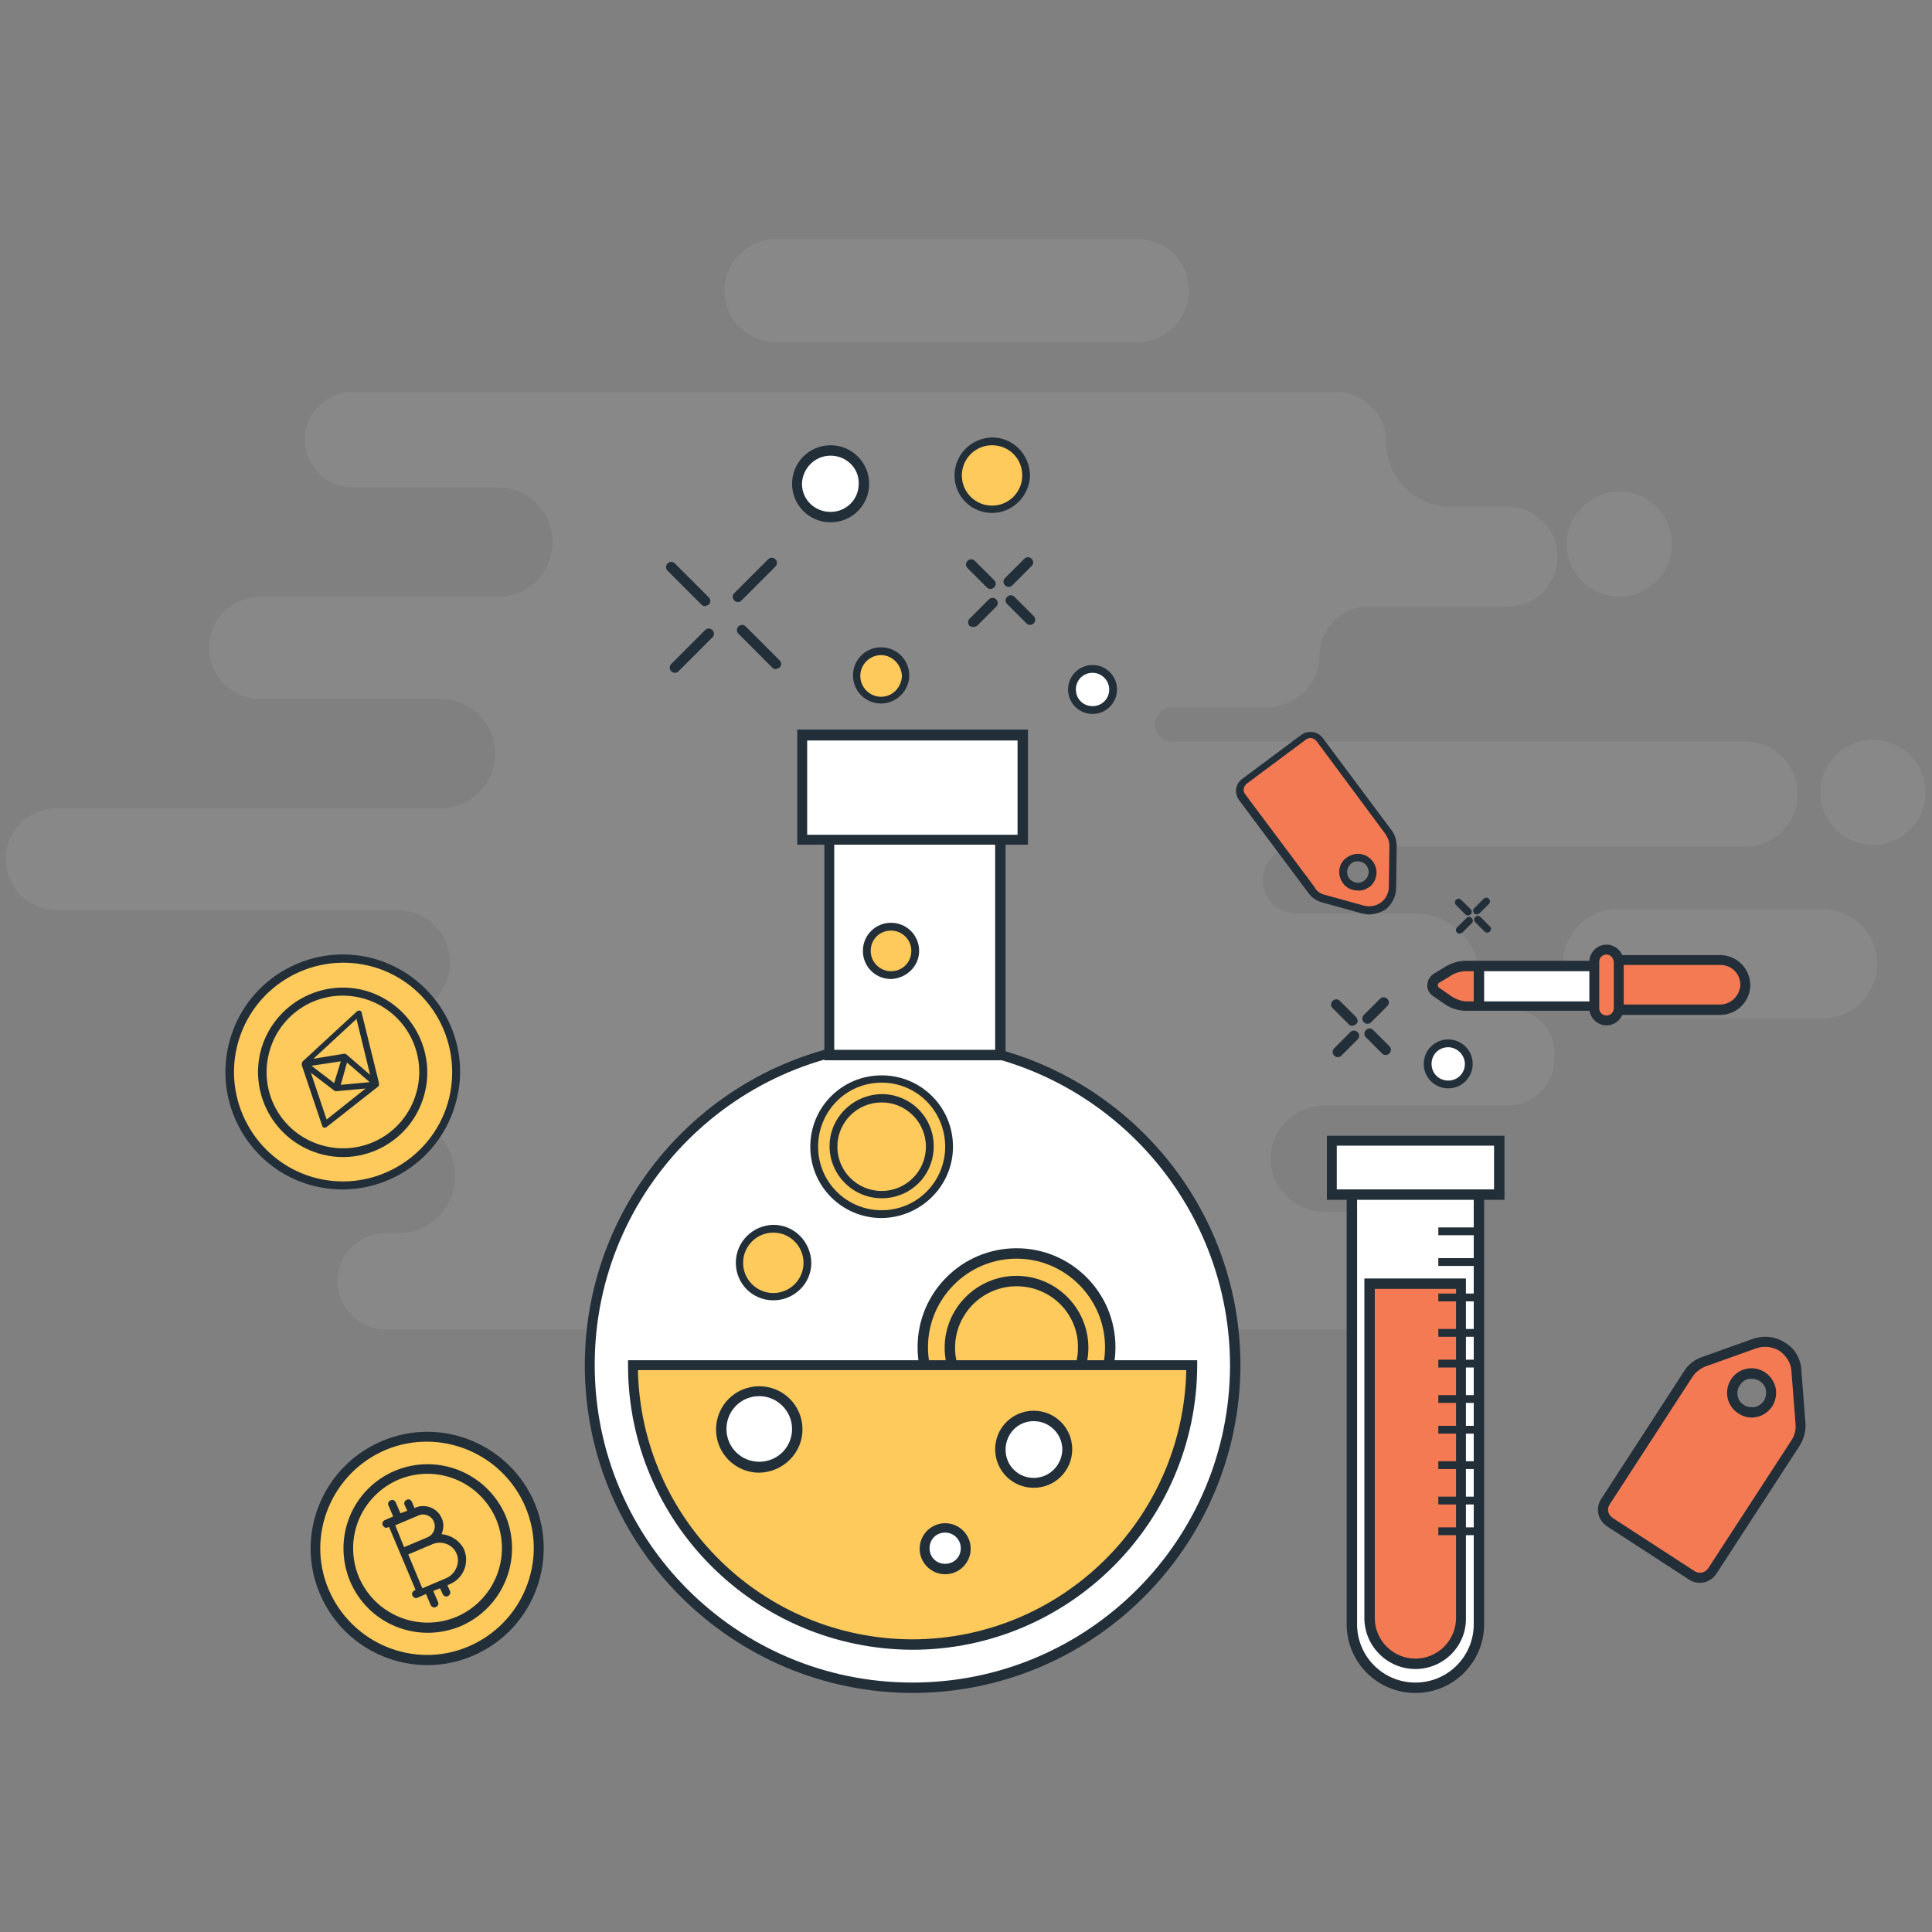 <?xml version="1.0" encoding="utf-8"?>
<!-- Generator: Adobe Illustrator 22.0.1, SVG Export Plug-In . SVG Version: 6.00 Build 0)  -->
<svg version="1.1" id="Слой_1" xmlns="http://www.w3.org/2000/svg" xmlns:xlink="http://www.w3.org/1999/xlink" x="0px" y="0px"
	 viewBox="0 0 371 371" style="enable-background:new 0 0 371 371;" xml:space="preserve">
<rect x="0" y="0" width="371" height="371" fill="#808080" stroke="none"/>
<style type="text/css">
	.st0{opacity:0.3;}
	.st1{fill:#999999;}
	.st2{fill:#FFFFFF;}
	.st3{fill:#222F39;}
	.st4{fill:#FDCA5B;}
	.st5{fill:none;}
	.st6{fill:#F47A54;}
	.st7{fill:#222F39;stroke:#222F39;stroke-width:0.5;stroke-miterlimit:10;}
</style>
<title>step2</title>
<g class="st0">
	<path class="st1" d="M149,45.9h69.4c5.5,0,9.9,4.4,9.9,9.9l0,0c0,5.5-4.4,9.9-9.9,9.9H149c-5.5,0-9.9-4.4-9.9-9.9l0,0
		C139.1,50.4,143.5,45.9,149,45.9z"/>
	<path class="st1" d="M290.3,193.9c-3.4,0-6.2-2.8-6.2-6.2l0,0c0-6.8-5.5-12.3-12.3-12.3h-22.9c-3.5,0-6.4-2.9-6.4-6.4
		c0-3.5,2.9-6.4,6.4-6.4h0h86.2c5.6,0,10.1-4.5,10.1-10.1c0-5.6-4.5-10.1-10.1-10.1h0h-110c-1.8,0-3.3-1.5-3.3-3.3
		c0-1.8,1.5-3.3,3.3-3.3c0,0,0,0,0,0h18.3c5.5,0,10-4.5,10-10c0-5.1,4.2-9.3,9.3-9.3h26.8c5.3,0,9.6-4.3,9.6-9.6l0,0
		c0-5.3-4.3-9.6-9.6-9.6h-10.8c-6.9,0-12.5-5.5-12.5-12.4c0,0,0,0,0,0c0-5.3-4.3-9.6-9.6-9.6c0,0,0,0,0,0h-189c-4.9,0-9,3.9-9.1,8.9
		c-0.1,5,3.8,9.2,8.9,9.4c0.1,0,0.2,0,0.3,0h27.9c5.8,0,10.5,4.7,10.5,10.5c0,5.8-4.7,10.5-10.5,10.5H49.9c-5.4,0-9.8,4.4-9.8,9.8
		c0,0,0,0,0,0c0,5.4,4.4,9.8,9.8,9.8c0,0,0,0,0,0h34.7c5.8,0,10.5,4.7,10.5,10.5c0,5.8-4.7,10.5-10.5,10.5c0,0,0,0,0,0H10.9
		c-5.4,0-9.8,4.4-9.8,9.8c0,0,0,0,0,0c0,5.4,4.4,9.8,9.8,9.8c0,0,0,0,0,0h65.5c5.5,0,10,4.5,10,10l0,0c0,5.5-4.5,10-10,10h-3.6
		c-5.5,0-10,4.5-10,10s4.5,10,10,10h3.6c6.1,0,11,4.9,11,10.9c0,0,0,0,0,0.1c0,6.1-4.9,11-11,11c0,0,0,0-0.1,0h-2.3
		c-5.1,0-9.2,4.1-9.2,9.2c0,0,0,0,0,0c0,5.1,4.1,9.2,9.2,9.3c0,0,0,0,0,0h188c6.2,0,11.3-5.1,11.3-11.3c0,0,0,0,0,0
		c0-6.2-5.1-11.3-11.3-11.3h-7.7c-5.6,0-10.2-4.5-10.3-10.1c0-5.7,4.6-10.3,10.3-10.3c0,0,0,0,0,0h35.2c5,0,9-4,9-9V202
		C298.5,197.5,294.9,193.9,290.3,193.9C290.4,193.9,290.3,193.9,290.3,193.9z"/>
	<path class="st1" d="M154.7,262.8H224c5.5,0,9.9,4.4,9.9,9.9l0,0c0,5.5-4.4,9.9-9.9,9.9h-69.4c-5.5,0-9.9-4.4-9.9-9.9l0,0
		C144.8,267.3,149.2,262.8,154.7,262.8z"/>
	<circle class="st1" cx="127.1" cy="273" r="10.1"/>
	
		<ellipse transform="matrix(0.707 -0.707 0.707 0.707 17.203 250.485)" class="st1" cx="311" cy="104.5" rx="10.1" ry="10.1"/>
	
		<ellipse transform="matrix(0.973 -0.23 0.23 0.973 -25.355 86.706)" class="st1" cx="359.7" cy="152.3" rx="10.1" ry="10.1"/>
	<path class="st1" d="M350,174.6h-39.4c-5.8,0-10.5,4.7-10.5,10.5c0,5.8,4.7,10.5,10.5,10.5H350c5.8,0,10.5-4.7,10.5-10.5
		C360.5,179.3,355.8,174.6,350,174.6z"/>
</g>
<circle class="st2" cx="175.2" cy="262.1" r="62"/>
<path class="st3" d="M175.2,325.1c-34.7-0.1-62.9-28.2-62.9-62.9c0-34.7,28.2-62.9,62.9-62.9c34.8,0,63,28.2,63,62.9
	C238.1,296.9,209.9,325.1,175.2,325.1z M175.2,201.1c-33.7,0-61,27.3-61,61c0,33.7,27.3,61,61,61c33.7,0,61-27.3,61-61
	C236.1,228.5,208.8,201.2,175.2,201.1z"/>
<circle class="st4" cx="195.2" cy="258.7" r="18"/>
<path class="st3" d="M195.2,277.7c-10.5,0-19-8.5-19-19s8.5-19,19-19l0,0c10.5,0,19,8.5,19,19l0,0
	C214.2,269.2,205.7,277.7,195.2,277.7z M195.2,241.7c-9.4,0-17,7.7-17,17c0,9.4,7.6,17,17,17c9.4,0,17-7.6,17-17
	C212.2,249.4,204.6,241.7,195.2,241.7L195.2,241.7L195.2,241.7z"/>
<circle class="st4" cx="195.2" cy="258.8" r="12.8"/>
<path class="st3" d="M195.2,272.6c-7.6,0-13.8-6.2-13.8-13.8c0-7.6,6.2-13.8,13.8-13.8c7.6,0,13.8,6.2,13.8,13.8
	C209,266.4,202.8,272.6,195.2,272.6z M195.2,247c-6.5,0-11.8,5.3-11.8,11.8c0,6.5,5.3,11.8,11.8,11.8c6.5,0,11.8-5.3,11.8-11.8
	C207.1,252.3,201.8,247,195.2,247z"/>
<rect x="159.3" y="159" class="st2" width="32.8" height="43.5"/>
<path class="st3" d="M193.1,203.6h-34.8v-45.5h34.8V203.6z M160.2,201.6h30.9V160h-30.9L160.2,201.6z"/>
<rect x="154" y="141.1" class="st2" width="42.4" height="20.1"/>
<path class="st3" d="M197.4,162.2h-44.3v-22.1h44.3V162.2z M155,160.3h40.4v-18.1H155V160.3z"/>
<path class="st4" d="M228.9,262.1H121.5c0,29.6,24,53.6,53.6,53.7C204.8,315.8,228.8,291.8,228.9,262.1
	C228.9,262.2,228.9,262.2,228.9,262.1z"/>
<path class="st3" d="M175.2,316.8c-30.1-0.1-54.6-24.5-54.6-54.6v-1h109.3v1C229.8,292.3,205.3,316.8,175.2,316.8z M122.5,263.1
	c0.6,28.7,24,51.6,52.6,51.7c28.7,0,52.1-23,52.7-51.7H122.5z"/>
<circle class="st2" cx="145.8" cy="274.5" r="7.3"/>
<path class="st3" d="M145.8,282.8c-4.6,0-8.3-3.7-8.3-8.3c0-4.6,3.7-8.3,8.3-8.3c4.6,0,8.3,3.7,8.3,8.3
	C154.1,279,150.4,282.7,145.8,282.8z M145.8,268.1c-3.5,0-6.3,2.8-6.3,6.3l0,0c0,3.5,2.8,6.3,6.3,6.3c0,0,0,0,0,0
	c3.5,0,6.3-2.8,6.3-6.3l0,0C152.1,271,149.3,268.1,145.8,268.1L145.8,268.1z"/>
<circle class="st2" cx="181.5" cy="297.3" r="4"/>
<path class="st3" d="M181.5,302.3c-2.7,0-4.9-2.2-4.9-4.9c0-2.7,2.2-4.9,4.9-4.9l0,0c2.7,0,4.9,2.2,4.9,4.9l0,0
	C186.4,300.1,184.2,302.3,181.5,302.3L181.5,302.3z M181.5,294.3c-1.7,0-3,1.3-3,3s1.3,3,3,3s3-1.3,3-3S183.1,294.3,181.5,294.3z"/>
<circle class="st2" cx="198.6" cy="278.3" r="6.4"/>
<path class="st3" d="M198.5,285.7c-4.1,0-7.4-3.3-7.4-7.4c0-4.1,3.3-7.4,7.4-7.4c4.1,0,7.4,3.3,7.4,7.4
	C205.9,282.4,202.6,285.7,198.5,285.7z M198.5,272.9c-3,0-5.4,2.4-5.4,5.5c0,3,2.4,5.4,5.4,5.4c3,0,5.4-2.4,5.5-5.4
	C204,275.3,201.5,272.9,198.5,272.9z"/>
<circle class="st4" cx="169.3" cy="220.1" r="13"/>
<path class="st3" d="M169.3,233.9c-7.6,0-13.7-6.1-13.7-13.7c0-7.6,6.1-13.7,13.7-13.7c7.6,0,13.7,6.1,13.7,13.7
	C183,227.7,176.9,233.8,169.3,233.9z M169.3,207.9c-6.8,0-12.2,5.5-12.2,12.3c0,0,0,0,0,0c0,6.8,5.5,12.2,12.2,12.2
	c6.8,0,12.2-5.5,12.2-12.2C181.5,213.4,176.1,207.9,169.3,207.9L169.3,207.9z"/>
<circle class="st4" cx="169.4" cy="220.2" r="9.2"/>
<path class="st3" d="M169.3,230.1c-5.5,0-10-4.5-10-10c0-5.5,4.5-9.9,10-10c5.5,0,10,4.4,10,10C179.3,225.7,174.9,230.1,169.3,230.1
	z M169.3,211.7c-4.7,0-8.5,3.8-8.5,8.5c0,4.7,3.8,8.5,8.5,8.5c4.7,0,8.5-3.8,8.5-8.5C177.8,215.5,174,211.7,169.3,211.7z"/>
<circle class="st4" cx="171.1" cy="182.6" r="4.6"/>
<path class="st3" d="M171.1,188c-3,0-5.4-2.4-5.4-5.4c0-3,2.4-5.4,5.4-5.4c3,0,5.4,2.4,5.4,5.4S174,187.9,171.1,188z M171.1,178.7
	c-2.2,0-3.9,1.7-3.9,3.9c0,2.2,1.8,3.9,3.9,3.9c2.2,0,3.9-1.7,3.9-3.9C175,180.4,173.2,178.7,171.1,178.7z"/>
<circle class="st4" cx="148.5" cy="242.5" r="6.5"/>
<path class="st3" d="M148.5,249.7c-4,0-7.2-3.2-7.2-7.2c0-4,3.2-7.2,7.2-7.3c4,0,7.2,3.2,7.3,7.3
	C155.8,246.5,152.5,249.7,148.5,249.7z M148.5,236.7c-3.2,0-5.8,2.6-5.8,5.8c0,3.2,2.6,5.8,5.8,5.8c3.2,0,5.8-2.6,5.8-5.8
	C154.3,239.3,151.7,236.7,148.5,236.7C148.5,236.7,148.5,236.7,148.5,236.7L148.5,236.7z"/>
<circle class="st4" cx="169.1" cy="129.8" r="4.7"/>
<path class="st3" d="M169.2,135.1c-3,0-5.4-2.4-5.4-5.4v0c0-3,2.4-5.4,5.4-5.4c3,0,5.4,2.4,5.4,5.4v0
	C174.6,132.7,172.1,135.1,169.2,135.1z M169.2,125.8c-2.2,0-4,1.8-4,4c0,2.2,1.8,4,4,4c2.2,0,3.9-1.8,4-4
	C173.1,127.6,171.3,125.8,169.2,125.8L169.2,125.8z"/>
<circle class="st4" cx="190.5" cy="91.2" r="6.5"/>
<path class="st3" d="M190.5,98.5c-4,0-7.2-3.2-7.2-7.2c0-4,3.2-7.2,7.2-7.3c4,0,7.2,3.2,7.3,7.3C197.7,95.2,194.5,98.5,190.5,98.5z
	 M190.5,85.5c-3.2,0-5.8,2.6-5.8,5.8s2.6,5.8,5.8,5.8s5.8-2.6,5.8-5.8C196.3,88,193.7,85.5,190.5,85.5
	C190.5,85.4,190.5,85.4,190.5,85.5L190.5,85.5z"/>
<circle class="st2" cx="159.5" cy="92.9" r="6.4"/>
<path class="st3" d="M159.5,100.3c-4.1,0-7.4-3.3-7.4-7.4c0-4.1,3.3-7.4,7.4-7.4c4.1,0,7.4,3.3,7.4,7.4
	C166.9,97,163.6,100.3,159.5,100.3z M159.5,87.5c-3,0-5.4,2.4-5.5,5.4c0,3,2.4,5.4,5.5,5.4c3,0,5.4-2.4,5.4-5.4
	C165,89.9,162.5,87.5,159.5,87.5z"/>
<circle class="st2" cx="209.8" cy="132.4" r="4"/>
<path class="st3" d="M209.8,137.1c-2.6,0-4.7-2.1-4.7-4.7c0-2.6,2.1-4.7,4.7-4.7c2.6,0,4.7,2.1,4.7,4.7
	C214.5,135,212.4,137.1,209.8,137.1z M209.8,129.2c-1.8,0-3.2,1.4-3.2,3.2c0,0,0,0,0,0c0,1.8,1.4,3.2,3.2,3.2c0,0,0,0,0,0
	c1.8,0,3.2-1.4,3.2-3.2c0,0,0,0,0,0C213,130.7,211.6,129.2,209.8,129.2C209.8,129.2,209.8,129.2,209.8,129.2L209.8,129.2z"/>
<line class="st5" x1="186.5" y1="108.5" x2="190.1" y2="112.2"/>
<path class="st3" d="M190.2,113.1c-0.3,0-0.5-0.1-0.7-0.3l-3.7-3.7c-0.4-0.4-0.4-1,0-1.4c0.4-0.4,1-0.4,1.4,0l3.7,3.7
	c0.4,0.4,0.4,1,0,1.4C190.7,113,190.4,113.1,190.2,113.1z"/>
<line class="st5" x1="194.1" y1="115.3" x2="197.8" y2="119"/>
<path class="st3" d="M197.8,120c-0.3,0-0.5-0.1-0.7-0.3l-3.7-3.7c-0.4-0.4-0.4-1,0-1.4c0.4-0.4,1-0.4,1.4,0l3.7,3.7
	c0.4,0.4,0.4,1,0,1.4C198.3,119.9,198,120,197.8,120z"/>
<line class="st5" x1="186.9" y1="119.4" x2="190.6" y2="115.7"/>
<path class="st3" d="M186.9,120.4c-0.3,0-0.5-0.1-0.7-0.2c-0.4-0.4-0.4-1,0-1.4l3.7-3.7c0.4-0.4,1-0.4,1.4,0c0.4,0.4,0.4,1,0,1.4
	l-3.7,3.7C187.4,120.3,187.1,120.4,186.9,120.4z"/>
<line class="st5" x1="193.7" y1="111.8" x2="197.4" y2="108.1"/>
<path class="st3" d="M193.7,112.7c-0.3,0-0.5-0.1-0.7-0.3c-0.4-0.4-0.4-1,0-1.4l3.7-3.7c0.4-0.4,1-0.4,1.4,0c0.4,0.4,0.4,1,0,1.4
	l-3.7,3.7C194.2,112.6,193.9,112.7,193.7,112.7z"/>
<line class="st5" x1="128.9" y1="108.8" x2="135.4" y2="115.4"/>
<path class="st3" d="M135.4,116.4c-0.3,0-0.5-0.1-0.7-0.3l-6.5-6.5c-0.4-0.4-0.4-1,0-1.4c0.4-0.4,1-0.4,1.4,0l6.5,6.5
	c0.4,0.4,0.4,1,0,1.4C135.9,116.2,135.7,116.3,135.4,116.4z"/>
<line class="st5" x1="142.4" y1="120.9" x2="149" y2="127.5"/>
<path class="st3" d="M149,128.5c-0.3,0-0.5-0.1-0.7-0.3l-6.5-6.5c-0.4-0.4-0.4-1,0-1.4c0.4-0.4,1-0.4,1.4,0l6.5,6.5
	c0.4,0.4,0.4,1,0,1.4C149.5,128.3,149.2,128.4,149,128.5z"/>
<line class="st5" x1="129.6" y1="128.2" x2="136.1" y2="121.7"/>
<path class="st3" d="M129.6,129.2c-0.3,0-0.5-0.1-0.7-0.3c-0.4-0.4-0.4-1,0-1.4l6.5-6.5c0.4-0.4,1-0.4,1.4,0c0.4,0.4,0.4,1,0,1.4
	l-6.5,6.5C130.1,129.1,129.9,129.2,129.6,129.2z"/>
<line class="st5" x1="141.7" y1="114.6" x2="148.2" y2="108.1"/>
<path class="st3" d="M141.7,115.6c-0.3,0-0.5-0.1-0.7-0.3c-0.4-0.4-0.4-1,0-1.4l6.5-6.5c0.4-0.4,1-0.4,1.4,0c0.4,0.4,0.4,1,0,1.4
	l-6.5,6.5C142.2,115.5,142,115.6,141.7,115.6z"/>
<path class="st2" d="M259.6,222.7H284l0,0v90.3c0,6.1-4.9,11-11,11h-2.3c-6.1,0-11-4.9-11-11L259.6,222.7L259.6,222.7L259.6,222.7z"
	/>
<path class="st3" d="M271.8,325.1c-7.3,0-13.2-5.9-13.2-13.2v-90.1H285v90.1C285,319.2,279.1,325.1,271.8,325.1z M260.6,223.7v88.2
	c0,6.2,5,11.2,11.2,11.2l0,0c6.2,0,11.2-5,11.2-11.2v-88.2H260.6z"/>
<rect x="255.7" y="219.1" class="st2" width="32.2" height="10.3"/>
<path class="st3" d="M288.9,230.4h-34.1v-12.3h34.1V230.4z M256.7,228.4h30.2V220h-30.2V228.4z"/>
<path class="st6" d="M263,246.5v64.2c0,4.8,3.9,8.8,8.8,8.8c4.8,0,8.8-3.9,8.8-8.8v-64.2H263z"/>
<path class="st3" d="M271.8,320.5c-5.4,0-9.8-4.4-9.8-9.8v-65.2h19.5v65.2C281.6,316.1,277.2,320.5,271.8,320.5z M264,247.5v63.2
	c0,4.3,3.5,7.8,7.8,7.8c4.3,0,7.8-3.5,7.8-7.8v-63.2L264,247.5z"/>
<line class="st5" x1="276.2" y1="236.5" x2="283.4" y2="236.5"/>
<rect x="276.2" y="235.7" class="st3" width="7.2" height="1.5"/>
<line class="st5" x1="276.2" y1="242.3" x2="283.4" y2="242.3"/>
<rect x="276.2" y="241.6" class="st3" width="7.2" height="1.5"/>
<line class="st5" x1="276.2" y1="249.1" x2="283.4" y2="249.1"/>
<rect x="276.2" y="248.4" class="st3" width="7.2" height="1.5"/>
<line class="st5" x1="276.2" y1="256" x2="283.4" y2="256"/>
<rect x="276.2" y="255.2" class="st3" width="7.2" height="1.5"/>
<line class="st5" x1="276.2" y1="261.8" x2="283.4" y2="261.8"/>
<rect x="276.2" y="261.1" class="st3" width="7.2" height="1.5"/>
<line class="st5" x1="276.2" y1="268.7" x2="283.4" y2="268.7"/>
<rect x="276.2" y="267.9" class="st3" width="7.2" height="1.5"/>
<line class="st5" x1="276.2" y1="274.5" x2="283.4" y2="274.5"/>
<rect x="276.2" y="273.8" class="st3" width="7.2" height="1.5"/>
<line class="st5" x1="276.2" y1="281.3" x2="283.4" y2="281.3"/>
<rect x="276.2" y="280.6" class="st3" width="7.2" height="1.5"/>
<line class="st5" x1="276.2" y1="288.2" x2="283.4" y2="288.2"/>
<rect x="276.2" y="287.4" class="st3" width="7.2" height="1.5"/>
<line class="st5" x1="276.2" y1="294" x2="283.4" y2="294"/>
<rect x="276.2" y="293.3" class="st3" width="7.2" height="1.5"/>
<circle class="st2" cx="278.1" cy="204.3" r="4"/>
<path class="st3" d="M278.1,209c-2.6,0-4.7-2.1-4.7-4.7c0-2.6,2.1-4.7,4.7-4.7c2.6,0,4.7,2.1,4.7,4.7
	C282.8,206.9,280.7,209,278.1,209z M278.1,201.1c-1.8,0-3.2,1.4-3.2,3.2s1.4,3.2,3.2,3.2s3.2-1.4,3.2-3.2
	C281.3,202.6,279.8,201.1,278.1,201.1L278.1,201.1z"/>
<line class="st5" x1="256.6" y1="192.9" x2="259.7" y2="196"/>
<path class="st3" d="M259.7,197c-0.3,0-0.5-0.1-0.7-0.3l-3.1-3.1c-0.4-0.4-0.4-1,0-1.4c0.4-0.4,1-0.4,1.4,0l3.1,3.1
	c0.4,0.4,0.4,1,0,1.4C260.2,196.8,259.9,196.9,259.7,197z"/>
<line class="st5" x1="263" y1="198.6" x2="266.1" y2="201.7"/>
<path class="st3" d="M266.1,202.6c-0.3,0-0.5-0.1-0.7-0.3l-3.1-3.1c-0.4-0.4-0.4-1,0-1.4c0.4-0.4,1-0.4,1.4,0l3.1,3.1
	c0.4,0.4,0.4,1,0,1.4C266.6,202.5,266.3,202.6,266.1,202.6z"/>
<line class="st5" x1="257" y1="202" x2="260" y2="198.9"/>
<path class="st3" d="M256.9,203c-0.3,0-0.5-0.1-0.7-0.3c-0.4-0.4-0.4-1,0-1.4l3.1-3.1c0.4-0.4,1-0.4,1.4,0c0.4,0.4,0.4,1,0,1.4
	l-3.1,3.1C257.4,202.9,257.2,203,256.9,203z"/>
<line class="st5" x1="262.6" y1="195.6" x2="265.7" y2="192.6"/>
<path class="st3" d="M262.6,196.6c-0.3,0-0.5-0.1-0.7-0.3c-0.4-0.4-0.4-1,0-1.4l3.1-3.1c0.4-0.4,1-0.4,1.4,0c0.4,0.4,0.4,1,0,1.4
	l-3.1,3.1C263.1,196.5,262.9,196.6,262.6,196.6z"/>
<line class="st5" x1="280.1" y1="173.2" x2="281.9" y2="175"/>
<path class="st3" d="M281.9,175.8c-0.2,0-0.4-0.1-0.5-0.2l-1.8-1.8c-0.3-0.3-0.3-0.7,0-1c0.3-0.3,0.7-0.3,1,0l1.8,1.8
	c0.3,0.3,0.3,0.7,0,1C282.2,175.7,282.1,175.8,281.9,175.8z"/>
<line class="st5" x1="283.8" y1="176.5" x2="285.6" y2="178.3"/>
<path class="st3" d="M285.6,179.1c-0.2,0-0.4-0.1-0.5-0.2l-1.8-1.8c-0.3-0.3-0.3-0.7,0-1c0.3-0.3,0.7-0.3,1,0l1.8,1.8
	c0.3,0.3,0.3,0.7,0,1C285.9,179,285.8,179.1,285.6,179.1z"/>
<line class="st5" x1="280.3" y1="178.5" x2="282.1" y2="176.7"/>
<path class="st3" d="M280.3,179.3c-0.2,0-0.4-0.1-0.5-0.2c-0.3-0.3-0.3-0.7,0-1l1.8-1.8c0.3-0.3,0.7-0.3,1,0c0.3,0.3,0.3,0.7,0,1
	l-1.8,1.8C280.6,179.2,280.5,179.2,280.3,179.3z"/>
<line class="st5" x1="283.6" y1="174.8" x2="285.4" y2="173"/>
<path class="st3" d="M283.6,175.6c-0.2,0-0.4-0.1-0.5-0.2c-0.3-0.3-0.3-0.7,0-1l1.8-1.8c0.3-0.3,0.7-0.3,1,0c0.3,0.3,0.3,0.7,0,1
	l-1.8,1.8C283.9,175.5,283.8,175.5,283.6,175.6z"/>
<path class="st2" d="M281.5,185.5h26.9v7.7h-26.7c-1.3,0-2.6-0.4-3.6-1.1l-2.3-1.6c-0.7-0.5-0.9-1.5-0.4-2.2
	c0.1-0.2,0.3-0.3,0.5-0.4l2.3-1.4C279.1,185.8,280.3,185.5,281.5,185.5z"/>
<polygon class="st6" points="284.3,185.4 284.3,193.3 280.3,193.1 275.1,189.3 280.8,185.5 "/>
<path class="st3" d="M309.3,194.1h-27.7c-1.5,0-2.9-0.4-4.2-1.3l-2.3-1.6c-0.7-0.5-1.1-1.3-1-2.1c0-0.9,0.5-1.6,1.2-2.1l2.3-1.4
	c1.2-0.7,2.5-1.1,3.9-1.1h27.8L309.3,194.1z M281.5,186.5c-1,0-2,0.3-2.8,0.8l-2.3,1.4c-0.2,0.1-0.3,0.3-0.3,0.5
	c0,0.2,0.1,0.4,0.3,0.5l2.3,1.6c0.9,0.6,2,1,3,1h25.7v-5.8L281.5,186.5z"/>
<path class="st6" d="M307.9,184.3h22.8c2.4,0,4.3,1.9,4.3,4.3v0.9c0,2.4-1.9,4.3-4.3,4.3h-22.8l0,0V184.3L307.9,184.3z"/>
<path class="st3" d="M330.3,194.9H307v-11.5h23.3c3.2,0,5.8,2.6,5.8,5.8C336.1,192.3,333.5,194.9,330.3,194.9z M308.9,192.9h21.4
	c2.1,0,3.8-1.7,3.9-3.8c0-2.1-1.7-3.8-3.8-3.8H309L308.9,192.9z"/>
<path class="st6" d="M308.3,182.3h0.4c1.2,0,2.1,1,2.1,2.1v9.3c0,1.2-1,2.1-2.1,2.1h-0.4c-1.2,0-2.1-1-2.1-2.1v-9.3
	C306.1,183.3,307.1,182.3,308.3,182.3z"/>
<path class="st3" d="M308.5,196.9c-1.8,0-3.3-1.5-3.3-3.3v-8.9c0-1.8,1.5-3.3,3.3-3.3c1.8,0,3.3,1.5,3.3,3.3l0,0v8.9
	C311.8,195.4,310.3,196.9,308.5,196.9L308.5,196.9z M308.5,183.3c-0.8,0-1.4,0.6-1.4,1.4v8.9c0,0.8,0.6,1.4,1.4,1.4
	c0.8,0,1.4-0.6,1.4-1.4v-8.9C309.8,183.9,309.2,183.3,308.5,183.3z"/>
<line class="st5" x1="284" y1="185.4" x2="284" y2="192.9"/>
<rect x="283" y="185.4" class="st3" width="2" height="7.5"/>
<path class="st6" d="M254.1,172.6l7.6,2.1c1.3,0.4,2.8,0.1,3.9-0.7c1.1-0.8,1.8-2.2,1.8-3.6l0.1-7.9c0-1-0.3-1.9-0.9-2.7L253.3,142
	c-0.7-0.9-2-1.1-3-0.4l-11.4,8.5c-0.9,0.7-1.1,2-0.4,3l13.3,17.8C252.3,171.7,253.1,172.3,254.1,172.6z M259.1,165.2
	c1.2-0.9,3-0.7,3.9,0.6c0.9,1.2,0.7,3-0.6,4c-1.2,0.9-3,0.7-3.9-0.6c0,0,0,0,0,0C257.6,167.9,257.8,166.2,259.1,165.2
	C259,165.2,259,165.2,259.1,165.2L259.1,165.2z"/>
<path class="st3" d="M262.9,175.6c-0.5,0-1-0.1-1.4-0.2l-7.6-2.1c-1.1-0.3-2.1-1-2.7-1.9l-13.3-17.8c-0.9-1.3-0.7-3,0.6-4l11.4-8.5
	c1.3-0.9,3.1-0.7,4.1,0.6l13.2,17.7c0.7,0.9,1,2,1,3.2l-0.1,7.9c0,1.6-0.8,3.2-2.1,4.2C265.1,175.2,264,175.6,262.9,175.6z
	 M254.3,171.8l7.6,2.1c1.1,0.3,2.3,0.1,3.3-0.6c0.9-0.7,1.5-1.8,1.5-3l0.1-7.9c0-0.8-0.3-1.6-0.8-2.3l-13.2-17.8
	c-0.5-0.6-1.4-0.8-2-0.3l-11.4,8.5c-0.6,0.5-0.8,1.4-0.3,2l13.3,17.8C252.8,171.1,253.5,171.6,254.3,171.8L254.3,171.8z M260.7,171
	c-1.1,0-2.2-0.5-2.8-1.4c-0.6-0.8-0.8-1.7-0.7-2.6c0.1-0.9,0.6-1.8,1.4-2.3c1.6-1.2,3.8-0.9,5,0.7c0,0,0,0,0,0
	c1.2,1.6,0.9,3.8-0.7,5c0,0,0,0-0.1,0C262.3,170.8,261.5,171.1,260.7,171L260.7,171z M260.7,165.4c-0.4,0-0.9,0.1-1.2,0.4
	c-0.4,0.3-0.7,0.8-0.8,1.4c-0.1,0.5,0.1,1.1,0.4,1.5c0.3,0.4,0.8,0.7,1.4,0.8c0.5,0.1,1.1-0.1,1.5-0.4c0.4-0.3,0.7-0.8,0.8-1.4
	c0.1-0.5-0.1-1.1-0.4-1.5C262,165.7,261.4,165.4,260.7,165.4L260.7,165.4z"/>
<ellipse transform="matrix(0.999 -5.530040e-02 5.530040e-02 0.999 -16.317 4.99)" class="st4" cx="82" cy="297.3" rx="21.5" ry="21.5"/>
<path class="st3" d="M90.7,318c-11.4,4.8-24.5-0.6-29.3-12c-4.8-11.4,0.6-24.5,12-29.3c11.4-4.8,24.5,0.6,29.3,12
	C107.4,300.1,102.1,313.2,90.7,318z M74.1,278.4c-10.4,4.4-15.4,16.4-11,26.8c4.4,10.4,16.4,15.4,26.8,11
	c10.4-4.4,15.4-16.4,11-26.8C96.5,279,84.5,274.1,74.1,278.4z"/>
<circle class="st4" cx="82.1" cy="297.4" r="15.3"/>
<path class="st3" d="M88.4,312.3c-8.3,3.4-17.7-0.4-21.2-8.7c-3.4-8.3,0.4-17.7,8.7-21.2c8.3-3.4,17.7,0.5,21.2,8.7
	C100.5,299.4,96.6,308.8,88.4,312.3z M76.6,284.1c-7.3,3.1-10.7,11.4-7.7,18.7c3.1,7.3,11.4,10.7,18.7,7.7
	c7.3-3.1,10.7-11.4,7.7-18.7C92.2,284.5,83.9,281.1,76.6,284.1z"/>
<path class="st3" d="M84.8,294.6c0.4-1,0.5-2.1,0-3.1c-0.8-1.9-3.1-2.8-5-2l-0.2,0.1l-0.5-1.2c-0.2-0.4-0.6-0.6-1-0.4
	c-0.4,0.2-0.6,0.6-0.4,1l0.5,1.1l-1.3,0.5l-0.9-2.1c-0.2-0.4-0.6-0.6-1-0.4c-0.4,0.2-0.6,0.6-0.4,1l0.9,2.1l-1.6,0.7
	c-0.4,0.2-0.6,0.6-0.4,1c0.2,0.4,0.6,0.6,1,0.4l0.2-0.1l5.1,12.1l-0.2,0.1c-0.4,0.2-0.6,0.6-0.4,1c0.2,0.4,0.6,0.6,1,0.4l1.6-0.7
	l0.9,2.1c0.2,0.4,0.6,0.6,1,0.4c0.4-0.2,0.6-0.6,0.4-1l-0.9-2.1l1.3-0.5l0.5,1.1c0.2,0.4,0.6,0.6,1,0.4c0.4-0.2,0.6-0.6,0.4-1
	l-0.5-1.1l0.5-0.2c2.6-1.1,3.8-4.1,2.7-6.7C88.3,295.9,86.7,294.8,84.8,294.6z M80.4,291c1.1-0.5,2.5,0.1,2.9,1.2
	c0.5,1.1,0,2.5-1.2,3c0,0,0,0,0,0l-4.5,1.9l-1.7-4.2L80.4,291L80.4,291z M85.8,303l-4.7,2l-2.7-6.5l4.7-2c1.8-0.7,3.9,0.1,4.6,1.9
	C88.4,300.1,87.5,302.2,85.8,303L85.8,303z"/>
<circle class="st4" cx="65.8" cy="205.8" r="21.8"/>
<path class="st3" d="M59.4,227.5c-11.9-3.5-18.7-16.1-15.2-28c3.5-12,16.1-18.8,28-15.3c0,0,0,0,0,0c11.9,3.6,18.8,16.1,15.2,28
	C83.9,224.1,71.4,231,59.4,227.5z M71.8,185.7c-11.1-3.2-22.7,3.1-26,14.2c-3.3,11.1,3.1,22.8,14.1,26.1
	c11.1,3.3,22.8-3.1,26.1-14.2C89.2,200.6,82.9,189,71.8,185.7z"/>
<circle class="st4" cx="65.8" cy="205.9" r="15.5"/>
<path class="st3" d="M61.2,221.5c-8.6-2.6-13.5-11.6-11-20.2c2.6-8.6,11.6-13.5,20.2-11c8.6,2.6,13.5,11.6,11,20.2
	C78.9,219.1,69.9,224.1,61.2,221.5z M70,191.8c-7.8-2.3-15.9,2.1-18.2,9.9c-2.3,7.8,2.1,15.9,9.9,18.2c7.8,2.3,15.9-2.1,18.2-9.9
	C82.2,202.3,77.8,194.1,70,191.8L70,191.8z"/>
<path class="st7" d="M72.5,208.1c0-0.1,0-0.1,0-0.2l-3.3-13.4c0-0.1-0.1-0.2-0.2-0.2l0,0c-0.1,0-0.2,0-0.3,0.1L58.3,204
	c-0.1,0.1-0.1,0.2-0.1,0.4c0,0,0,0.1,0,0.1l3.9,11.6c0,0.1,0.1,0.2,0.2,0.2l0,0c0.1,0,0.2,0,0.3-0.1l9.8-7.7
	C72.5,208.5,72.6,208.3,72.5,208.1z M64.3,208.4l-5.1-3.9l6.6-1L64.3,208.4z M66.5,203.6l5.1,4.4l-6.5,0.6L66.5,203.6z M68.6,195.2
	l2.9,11.9l-5.1-4.4c-0.1-0.1-0.2-0.1-0.3-0.1l-6.7,1.1L68.6,195.2z M62.6,215.4l-3.4-10.1l5.1,3.9c0.1,0,0.2,0.1,0.2,0.1l6.5-0.6
	L62.6,215.4z"/>
<path class="st6" d="M345.7,273.4l-0.8-10.3c-0.1-1.8-1.1-3.5-2.7-4.5c-1.6-1-3.5-1.2-5.3-0.6l-9.8,3.5c-1.2,0.4-2.3,1.3-3,2.3
	l-15.9,24.5c-0.9,1.3-0.5,3.1,0.8,4c0,0,0,0,0,0l15.7,10.2c1.3,0.9,3.1,0.5,4-0.8c0,0,0,0,0-0.1l16-24.6
	C345.5,276,345.8,274.7,345.7,273.4z M334.4,270.6c-1.7-1.1-2.2-3.4-1.1-5.2c1.1-1.7,3.4-2.2,5.1-1.1c1.7,1.1,2.2,3.4,1.1,5.2
	C338.4,271.2,336.1,271.7,334.4,270.6z"/>
<path class="st3" d="M345.5,261.1c0.2,0.6,0.4,1.2,0.4,1.9l0.8,10.3c0.1,1.5-0.3,3-1.1,4.3l-16,24.6c-1.2,1.8-3.5,2.3-5.3,1.1
	l-15.7-10.2c-1.8-1.2-2.3-3.5-1.1-5.3l15.9-24.5c0.8-1.3,2-2.2,3.4-2.7l9.8-3.5c2-0.7,4.3-0.5,6.1,0.7
	C344,258.5,345,259.7,345.5,261.1z M344.8,273.5l-0.8-10.3c-0.1-1.5-1-2.9-2.3-3.8c-1.3-0.8-2.9-1-4.4-0.5l-9.8,3.5
	c-1,0.4-1.9,1.1-2.5,2l-15.9,24.5c-0.6,0.9-0.3,2,0.6,2.6c0,0,0,0,0,0l15.7,10.2c0.9,0.6,2,0.3,2.6-0.5l16-24.6
	C344.6,275.7,344.9,274.6,344.8,273.5L344.8,273.5z M340.8,265.9c0.5,1.4,0.3,2.9-0.5,4.2c-0.7,1-1.8,1.8-3,2
	c-1.2,0.3-2.5,0-3.5-0.7c-2.2-1.4-2.8-4.3-1.4-6.5c1.4-2.2,4.3-2.8,6.5-1.4C339.8,264.1,340.4,264.9,340.8,265.9L340.8,265.9z
	 M333.8,268.5c0.2,0.6,0.6,1,1.1,1.3c0.6,0.4,1.4,0.5,2.1,0.4c0.7-0.2,1.3-0.6,1.7-1.2c0.4-0.6,0.5-1.4,0.4-2.1
	c-0.1-0.7-0.6-1.3-1.2-1.7c-0.6-0.4-1.4-0.5-2.1-0.4c-0.7,0.1-1.3,0.6-1.7,1.2C333.6,266.7,333.5,267.6,333.8,268.5L333.8,268.5z"/>
<rect x="0.5" y="0.5" class="st5" width="370" height="370"/>
</svg>
